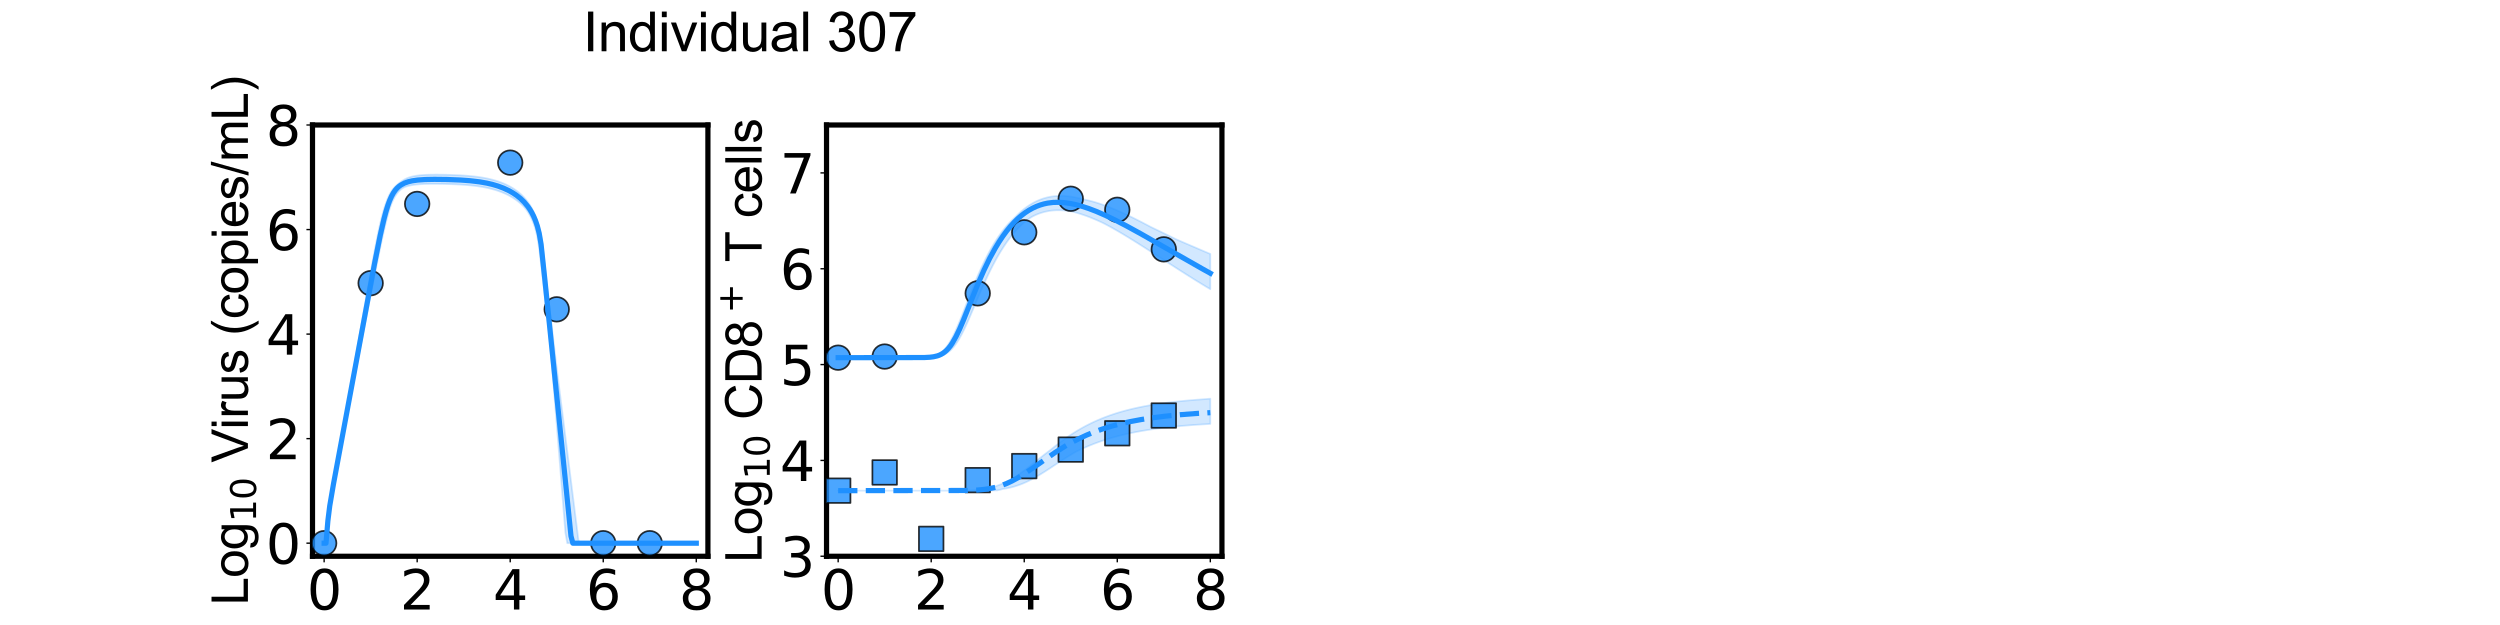 <?xml version="1.0" encoding="utf-8" standalone="no"?>
<!DOCTYPE svg PUBLIC "-//W3C//DTD SVG 1.1//EN"
  "http://www.w3.org/Graphics/SVG/1.1/DTD/svg11.dtd">
<svg xmlns:xlink="http://www.w3.org/1999/xlink" width="1440pt" height="360pt" viewBox="0 0 1440 360" xmlns="http://www.w3.org/2000/svg" version="1.1">
 <defs>
  <style type="text/css">*{stroke-linejoin: round; stroke-linecap: butt}</style>
 </defs>
 <g id="figure_1">
  <g id="patch_1">
   <path d="M 0 360 
L 1440 360 
L 1440 0 
L 0 0 
L 0 360 
z
" style="fill: none"/>
  </g>
  <g id="axes_1">
   <g id="patch_2">
    <path d="M 180 320.4 
L 407.755 320.4 
L 407.755 72 
L 180 72 
L 180 320.4 
z
" style="fill: none"/>
   </g>
   <g id="matplotlib.axis_1">
    <g id="xtick_1">
     <g id="line2d_1">
      <defs>
       <path id="mfe9ad8a1b4" d="M 0 0 
L 0 3.5 
" style="stroke: #000000; stroke-width: 0.8"/>
      </defs>
      <g>
       <use xlink:href="#mfe9ad8a1b4" x="186.699" y="320.4" style="stroke: #000000; stroke-width: 0.8"/>
      </g>
     </g>
     <g id="text_1">
      <!-- 0 -->
      <g transform="translate(176.773 351.107) scale(0.312 -0.312)">
       <defs>
        <path id="DejaVuSans-30" d="M 2034 4250 
Q 1547 4250 1301 3770 
Q 1056 3291 1056 2328 
Q 1056 1369 1301 889 
Q 1547 409 2034 409 
Q 2525 409 2770 889 
Q 3016 1369 3016 2328 
Q 3016 3291 2770 3770 
Q 2525 4250 2034 4250 
z
M 2034 4750 
Q 2819 4750 3233 4129 
Q 3647 3509 3647 2328 
Q 3647 1150 3233 529 
Q 2819 -91 2034 -91 
Q 1250 -91 836 529 
Q 422 1150 422 2328 
Q 422 3509 836 4129 
Q 1250 4750 2034 4750 
z
" transform="scale(0.016)"/>
       </defs>
       <use xlink:href="#DejaVuSans-30"/>
      </g>
     </g>
    </g>
    <g id="xtick_2">
     <g id="line2d_2">
      <g>
       <use xlink:href="#mfe9ad8a1b4" x="240.288" y="320.4" style="stroke: #000000; stroke-width: 0.8"/>
      </g>
     </g>
     <g id="text_2">
      <!-- 2 -->
      <g transform="translate(230.363 351.107) scale(0.312 -0.312)">
       <defs>
        <path id="DejaVuSans-32" d="M 1228 531 
L 3431 531 
L 3431 0 
L 469 0 
L 469 531 
Q 828 903 1448 1529 
Q 2069 2156 2228 2338 
Q 2531 2678 2651 2914 
Q 2772 3150 2772 3378 
Q 2772 3750 2511 3984 
Q 2250 4219 1831 4219 
Q 1534 4219 1204 4116 
Q 875 4013 500 3803 
L 500 4441 
Q 881 4594 1212 4672 
Q 1544 4750 1819 4750 
Q 2544 4750 2975 4387 
Q 3406 4025 3406 3419 
Q 3406 3131 3298 2873 
Q 3191 2616 2906 2266 
Q 2828 2175 2409 1742 
Q 1991 1309 1228 531 
z
" transform="scale(0.016)"/>
       </defs>
       <use xlink:href="#DejaVuSans-32"/>
      </g>
     </g>
    </g>
    <g id="xtick_3">
     <g id="line2d_3">
      <g>
       <use xlink:href="#mfe9ad8a1b4" x="293.878" y="320.4" style="stroke: #000000; stroke-width: 0.8"/>
      </g>
     </g>
     <g id="text_3">
      <!-- 4 -->
      <g transform="translate(283.952 351.107) scale(0.312 -0.312)">
       <defs>
        <path id="DejaVuSans-34" d="M 2419 4116 
L 825 1625 
L 2419 1625 
L 2419 4116 
z
M 2253 4666 
L 3047 4666 
L 3047 1625 
L 3713 1625 
L 3713 1100 
L 3047 1100 
L 3047 0 
L 2419 0 
L 2419 1100 
L 313 1100 
L 313 1709 
L 2253 4666 
z
" transform="scale(0.016)"/>
       </defs>
       <use xlink:href="#DejaVuSans-34"/>
      </g>
     </g>
    </g>
    <g id="xtick_4">
     <g id="line2d_4">
      <g>
       <use xlink:href="#mfe9ad8a1b4" x="347.467" y="320.4" style="stroke: #000000; stroke-width: 0.8"/>
      </g>
     </g>
     <g id="text_4">
      <!-- 6 -->
      <g transform="translate(337.541 351.107) scale(0.312 -0.312)">
       <defs>
        <path id="DejaVuSans-36" d="M 2113 2584 
Q 1688 2584 1439 2293 
Q 1191 2003 1191 1497 
Q 1191 994 1439 701 
Q 1688 409 2113 409 
Q 2538 409 2786 701 
Q 3034 994 3034 1497 
Q 3034 2003 2786 2293 
Q 2538 2584 2113 2584 
z
M 3366 4563 
L 3366 3988 
Q 3128 4100 2886 4159 
Q 2644 4219 2406 4219 
Q 1781 4219 1451 3797 
Q 1122 3375 1075 2522 
Q 1259 2794 1537 2939 
Q 1816 3084 2150 3084 
Q 2853 3084 3261 2657 
Q 3669 2231 3669 1497 
Q 3669 778 3244 343 
Q 2819 -91 2113 -91 
Q 1303 -91 875 529 
Q 447 1150 447 2328 
Q 447 3434 972 4092 
Q 1497 4750 2381 4750 
Q 2619 4750 2861 4703 
Q 3103 4656 3366 4563 
z
" transform="scale(0.016)"/>
       </defs>
       <use xlink:href="#DejaVuSans-36"/>
      </g>
     </g>
    </g>
    <g id="xtick_5">
     <g id="line2d_5">
      <g>
       <use xlink:href="#mfe9ad8a1b4" x="401.056" y="320.4" style="stroke: #000000; stroke-width: 0.8"/>
      </g>
     </g>
     <g id="text_5">
      <!-- 8 -->
      <g transform="translate(391.131 351.107) scale(0.312 -0.312)">
       <defs>
        <path id="DejaVuSans-38" d="M 2034 2216 
Q 1584 2216 1326 1975 
Q 1069 1734 1069 1313 
Q 1069 891 1326 650 
Q 1584 409 2034 409 
Q 2484 409 2743 651 
Q 3003 894 3003 1313 
Q 3003 1734 2745 1975 
Q 2488 2216 2034 2216 
z
M 1403 2484 
Q 997 2584 770 2862 
Q 544 3141 544 3541 
Q 544 4100 942 4425 
Q 1341 4750 2034 4750 
Q 2731 4750 3128 4425 
Q 3525 4100 3525 3541 
Q 3525 3141 3298 2862 
Q 3072 2584 2669 2484 
Q 3125 2378 3379 2068 
Q 3634 1759 3634 1313 
Q 3634 634 3220 271 
Q 2806 -91 2034 -91 
Q 1263 -91 848 271 
Q 434 634 434 1313 
Q 434 1759 690 2068 
Q 947 2378 1403 2484 
z
M 1172 3481 
Q 1172 3119 1398 2916 
Q 1625 2713 2034 2713 
Q 2441 2713 2670 2916 
Q 2900 3119 2900 3481 
Q 2900 3844 2670 4047 
Q 2441 4250 2034 4250 
Q 1625 4250 1398 4047 
Q 1172 3844 1172 3481 
z
" transform="scale(0.016)"/>
       </defs>
       <use xlink:href="#DejaVuSans-38"/>
      </g>
     </g>
    </g>
    <g id="text_6">
     <!-- Time (d) -->
     <g transform="translate(241.191 382.416) scale(0.286 -0.286)">
      <defs>
       <path id="ArialMT-54" d="M 1659 0 
L 1659 4041 
L 150 4041 
L 150 4581 
L 3781 4581 
L 3781 4041 
L 2266 4041 
L 2266 0 
L 1659 0 
z
" transform="scale(0.016)"/>
       <path id="ArialMT-69" d="M 425 3934 
L 425 4581 
L 988 4581 
L 988 3934 
L 425 3934 
z
M 425 0 
L 425 3319 
L 988 3319 
L 988 0 
L 425 0 
z
" transform="scale(0.016)"/>
       <path id="ArialMT-6d" d="M 422 0 
L 422 3319 
L 925 3319 
L 925 2853 
Q 1081 3097 1340 3245 
Q 1600 3394 1931 3394 
Q 2300 3394 2536 3241 
Q 2772 3088 2869 2813 
Q 3263 3394 3894 3394 
Q 4388 3394 4653 3120 
Q 4919 2847 4919 2278 
L 4919 0 
L 4359 0 
L 4359 2091 
Q 4359 2428 4304 2576 
Q 4250 2725 4106 2815 
Q 3963 2906 3769 2906 
Q 3419 2906 3187 2673 
Q 2956 2441 2956 1928 
L 2956 0 
L 2394 0 
L 2394 2156 
Q 2394 2531 2256 2718 
Q 2119 2906 1806 2906 
Q 1569 2906 1367 2781 
Q 1166 2656 1075 2415 
Q 984 2175 984 1722 
L 984 0 
L 422 0 
z
" transform="scale(0.016)"/>
       <path id="ArialMT-65" d="M 2694 1069 
L 3275 997 
Q 3138 488 2766 206 
Q 2394 -75 1816 -75 
Q 1088 -75 661 373 
Q 234 822 234 1631 
Q 234 2469 665 2931 
Q 1097 3394 1784 3394 
Q 2450 3394 2872 2941 
Q 3294 2488 3294 1666 
Q 3294 1616 3291 1516 
L 816 1516 
Q 847 969 1125 678 
Q 1403 388 1819 388 
Q 2128 388 2347 550 
Q 2566 713 2694 1069 
z
M 847 1978 
L 2700 1978 
Q 2663 2397 2488 2606 
Q 2219 2931 1791 2931 
Q 1403 2931 1139 2672 
Q 875 2413 847 1978 
z
" transform="scale(0.016)"/>
       <path id="ArialMT-20" transform="scale(0.016)"/>
       <path id="ArialMT-28" d="M 1497 -1347 
Q 1031 -759 709 28 
Q 388 816 388 1659 
Q 388 2403 628 3084 
Q 909 3875 1497 4659 
L 1900 4659 
Q 1522 4009 1400 3731 
Q 1209 3300 1100 2831 
Q 966 2247 966 1656 
Q 966 153 1900 -1347 
L 1497 -1347 
z
" transform="scale(0.016)"/>
       <path id="ArialMT-64" d="M 2575 0 
L 2575 419 
Q 2259 -75 1647 -75 
Q 1250 -75 917 144 
Q 584 363 401 755 
Q 219 1147 219 1656 
Q 219 2153 384 2558 
Q 550 2963 881 3178 
Q 1213 3394 1622 3394 
Q 1922 3394 2156 3267 
Q 2391 3141 2538 2938 
L 2538 4581 
L 3097 4581 
L 3097 0 
L 2575 0 
z
M 797 1656 
Q 797 1019 1065 703 
Q 1334 388 1700 388 
Q 2069 388 2326 689 
Q 2584 991 2584 1609 
Q 2584 2291 2321 2609 
Q 2059 2928 1675 2928 
Q 1300 2928 1048 2622 
Q 797 2316 797 1656 
z
" transform="scale(0.016)"/>
       <path id="ArialMT-29" d="M 791 -1347 
L 388 -1347 
Q 1322 153 1322 1656 
Q 1322 2244 1188 2822 
Q 1081 3291 891 3722 
Q 769 4003 388 4659 
L 791 4659 
Q 1378 3875 1659 3084 
Q 1900 2403 1900 1659 
Q 1900 816 1576 28 
Q 1253 -759 791 -1347 
z
" transform="scale(0.016)"/>
      </defs>
      <use xlink:href="#ArialMT-54"/>
      <use xlink:href="#ArialMT-69" transform="translate(57.334 0)"/>
      <use xlink:href="#ArialMT-6d" transform="translate(79.551 0)"/>
      <use xlink:href="#ArialMT-65" transform="translate(162.852 0)"/>
      <use xlink:href="#ArialMT-20" transform="translate(218.467 0)"/>
      <use xlink:href="#ArialMT-28" transform="translate(246.25 0)"/>
      <use xlink:href="#ArialMT-64" transform="translate(279.551 0)"/>
      <use xlink:href="#ArialMT-29" transform="translate(335.166 0)"/>
     </g>
    </g>
   </g>
   <g id="matplotlib.axis_2">
    <g id="ytick_1">
     <g id="line2d_6">
      <defs>
       <path id="me4fb5e0910" d="M 0 0 
L -3.5 0 
" style="stroke: #000000; stroke-width: 0.8"/>
      </defs>
      <g>
       <use xlink:href="#me4fb5e0910" x="180" y="312.873" style="stroke: #000000; stroke-width: 0.8"/>
      </g>
     </g>
     <g id="text_7">
      <!-- 0 -->
      <g transform="translate(153.149 324.726) scale(0.312 -0.312)">
       <use xlink:href="#DejaVuSans-30"/>
      </g>
     </g>
    </g>
    <g id="ytick_2">
     <g id="line2d_7">
      <g>
       <use xlink:href="#me4fb5e0910" x="180" y="252.655" style="stroke: #000000; stroke-width: 0.8"/>
      </g>
     </g>
     <g id="text_8">
      <!-- 2 -->
      <g transform="translate(153.149 264.508) scale(0.312 -0.312)">
       <use xlink:href="#DejaVuSans-32"/>
      </g>
     </g>
    </g>
    <g id="ytick_3">
     <g id="line2d_8">
      <g>
       <use xlink:href="#me4fb5e0910" x="180" y="192.436" style="stroke: #000000; stroke-width: 0.8"/>
      </g>
     </g>
     <g id="text_9">
      <!-- 4 -->
      <g transform="translate(153.149 204.29) scale(0.312 -0.312)">
       <use xlink:href="#DejaVuSans-34"/>
      </g>
     </g>
    </g>
    <g id="ytick_4">
     <g id="line2d_9">
      <g>
       <use xlink:href="#me4fb5e0910" x="180" y="132.218" style="stroke: #000000; stroke-width: 0.8"/>
      </g>
     </g>
     <g id="text_10">
      <!-- 6 -->
      <g transform="translate(153.149 144.072) scale(0.312 -0.312)">
       <use xlink:href="#DejaVuSans-36"/>
      </g>
     </g>
    </g>
    <g id="ytick_5">
     <g id="line2d_10">
      <g>
       <use xlink:href="#me4fb5e0910" x="180" y="72" style="stroke: #000000; stroke-width: 0.8"/>
      </g>
     </g>
     <g id="text_11">
      <!-- 8 -->
      <g transform="translate(153.149 83.854) scale(0.312 -0.312)">
       <use xlink:href="#DejaVuSans-38"/>
      </g>
     </g>
    </g>
    <g id="text_12">
     <!-- Log$_{10}$ Virus (copies/mL) -->
     <g transform="translate(142.857 348.638) rotate(-90) scale(0.286 -0.286)">
      <defs>
       <path id="ArialMT-4c" d="M 469 0 
L 469 4581 
L 1075 4581 
L 1075 541 
L 3331 541 
L 3331 0 
L 469 0 
z
" transform="scale(0.016)"/>
       <path id="ArialMT-6f" d="M 213 1659 
Q 213 2581 725 3025 
Q 1153 3394 1769 3394 
Q 2453 3394 2887 2945 
Q 3322 2497 3322 1706 
Q 3322 1066 3130 698 
Q 2938 331 2570 128 
Q 2203 -75 1769 -75 
Q 1072 -75 642 372 
Q 213 819 213 1659 
z
M 791 1659 
Q 791 1022 1069 705 
Q 1347 388 1769 388 
Q 2188 388 2466 706 
Q 2744 1025 2744 1678 
Q 2744 2294 2464 2611 
Q 2184 2928 1769 2928 
Q 1347 2928 1069 2612 
Q 791 2297 791 1659 
z
" transform="scale(0.016)"/>
       <path id="ArialMT-67" d="M 319 -275 
L 866 -356 
Q 900 -609 1056 -725 
Q 1266 -881 1628 -881 
Q 2019 -881 2231 -725 
Q 2444 -569 2519 -288 
Q 2563 -116 2559 434 
Q 2191 0 1641 0 
Q 956 0 581 494 
Q 206 988 206 1678 
Q 206 2153 378 2554 
Q 550 2956 876 3175 
Q 1203 3394 1644 3394 
Q 2231 3394 2613 2919 
L 2613 3319 
L 3131 3319 
L 3131 450 
Q 3131 -325 2973 -648 
Q 2816 -972 2473 -1159 
Q 2131 -1347 1631 -1347 
Q 1038 -1347 672 -1080 
Q 306 -813 319 -275 
z
M 784 1719 
Q 784 1066 1043 766 
Q 1303 466 1694 466 
Q 2081 466 2343 764 
Q 2606 1063 2606 1700 
Q 2606 2309 2336 2618 
Q 2066 2928 1684 2928 
Q 1309 2928 1046 2623 
Q 784 2319 784 1719 
z
" transform="scale(0.016)"/>
       <path id="DejaVuSans-31" d="M 794 531 
L 1825 531 
L 1825 4091 
L 703 3866 
L 703 4441 
L 1819 4666 
L 2450 4666 
L 2450 531 
L 3481 531 
L 3481 0 
L 794 0 
L 794 531 
z
" transform="scale(0.016)"/>
       <path id="ArialMT-56" d="M 1803 0 
L 28 4581 
L 684 4581 
L 1875 1253 
Q 2019 853 2116 503 
Q 2222 878 2363 1253 
L 3600 4581 
L 4219 4581 
L 2425 0 
L 1803 0 
z
" transform="scale(0.016)"/>
       <path id="ArialMT-72" d="M 416 0 
L 416 3319 
L 922 3319 
L 922 2816 
Q 1116 3169 1280 3281 
Q 1444 3394 1641 3394 
Q 1925 3394 2219 3213 
L 2025 2691 
Q 1819 2813 1613 2813 
Q 1428 2813 1281 2702 
Q 1134 2591 1072 2394 
Q 978 2094 978 1738 
L 978 0 
L 416 0 
z
" transform="scale(0.016)"/>
       <path id="ArialMT-75" d="M 2597 0 
L 2597 488 
Q 2209 -75 1544 -75 
Q 1250 -75 995 37 
Q 741 150 617 320 
Q 494 491 444 738 
Q 409 903 409 1263 
L 409 3319 
L 972 3319 
L 972 1478 
Q 972 1038 1006 884 
Q 1059 663 1231 536 
Q 1403 409 1656 409 
Q 1909 409 2131 539 
Q 2353 669 2445 892 
Q 2538 1116 2538 1541 
L 2538 3319 
L 3100 3319 
L 3100 0 
L 2597 0 
z
" transform="scale(0.016)"/>
       <path id="ArialMT-73" d="M 197 991 
L 753 1078 
Q 800 744 1014 566 
Q 1228 388 1613 388 
Q 2000 388 2187 545 
Q 2375 703 2375 916 
Q 2375 1106 2209 1216 
Q 2094 1291 1634 1406 
Q 1016 1563 777 1677 
Q 538 1791 414 1992 
Q 291 2194 291 2438 
Q 291 2659 392 2848 
Q 494 3038 669 3163 
Q 800 3259 1026 3326 
Q 1253 3394 1513 3394 
Q 1903 3394 2198 3281 
Q 2494 3169 2634 2976 
Q 2775 2784 2828 2463 
L 2278 2388 
Q 2241 2644 2061 2787 
Q 1881 2931 1553 2931 
Q 1166 2931 1000 2803 
Q 834 2675 834 2503 
Q 834 2394 903 2306 
Q 972 2216 1119 2156 
Q 1203 2125 1616 2013 
Q 2213 1853 2448 1751 
Q 2684 1650 2818 1456 
Q 2953 1263 2953 975 
Q 2953 694 2789 445 
Q 2625 197 2315 61 
Q 2006 -75 1616 -75 
Q 969 -75 630 194 
Q 291 463 197 991 
z
" transform="scale(0.016)"/>
       <path id="ArialMT-63" d="M 2588 1216 
L 3141 1144 
Q 3050 572 2676 248 
Q 2303 -75 1759 -75 
Q 1078 -75 664 370 
Q 250 816 250 1647 
Q 250 2184 428 2587 
Q 606 2991 970 3192 
Q 1334 3394 1763 3394 
Q 2303 3394 2647 3120 
Q 2991 2847 3088 2344 
L 2541 2259 
Q 2463 2594 2264 2762 
Q 2066 2931 1784 2931 
Q 1359 2931 1093 2626 
Q 828 2322 828 1663 
Q 828 994 1084 691 
Q 1341 388 1753 388 
Q 2084 388 2306 591 
Q 2528 794 2588 1216 
z
" transform="scale(0.016)"/>
       <path id="ArialMT-70" d="M 422 -1272 
L 422 3319 
L 934 3319 
L 934 2888 
Q 1116 3141 1344 3267 
Q 1572 3394 1897 3394 
Q 2322 3394 2647 3175 
Q 2972 2956 3137 2557 
Q 3303 2159 3303 1684 
Q 3303 1175 3120 767 
Q 2938 359 2589 142 
Q 2241 -75 1856 -75 
Q 1575 -75 1351 44 
Q 1128 163 984 344 
L 984 -1272 
L 422 -1272 
z
M 931 1641 
Q 931 1000 1190 694 
Q 1450 388 1819 388 
Q 2194 388 2461 705 
Q 2728 1022 2728 1688 
Q 2728 2322 2467 2637 
Q 2206 2953 1844 2953 
Q 1484 2953 1207 2617 
Q 931 2281 931 1641 
z
" transform="scale(0.016)"/>
       <path id="ArialMT-2f" d="M 0 -78 
L 1328 4659 
L 1778 4659 
L 453 -78 
L 0 -78 
z
" transform="scale(0.016)"/>
      </defs>
      <use xlink:href="#ArialMT-4c" transform="translate(0 0.203)"/>
      <use xlink:href="#ArialMT-6f" transform="translate(55.615 0.203)"/>
      <use xlink:href="#ArialMT-67" transform="translate(111.23 0.203)"/>
      <use xlink:href="#DejaVuSans-31" transform="translate(167.803 -16.203) scale(0.7)"/>
      <use xlink:href="#DejaVuSans-30" transform="translate(212.339 -16.203) scale(0.7)"/>
      <use xlink:href="#ArialMT-20" transform="translate(259.609 0.203)"/>
      <use xlink:href="#ArialMT-56" transform="translate(287.393 0.203)"/>
      <use xlink:href="#ArialMT-69" transform="translate(354.092 0.203)"/>
      <use xlink:href="#ArialMT-72" transform="translate(376.309 0.203)"/>
      <use xlink:href="#ArialMT-75" transform="translate(409.609 0.203)"/>
      <use xlink:href="#ArialMT-73" transform="translate(465.225 0.203)"/>
      <use xlink:href="#ArialMT-20" transform="translate(515.225 0.203)"/>
      <use xlink:href="#ArialMT-28" transform="translate(543.008 0.203)"/>
      <use xlink:href="#ArialMT-63" transform="translate(576.309 0.203)"/>
      <use xlink:href="#ArialMT-6f" transform="translate(626.309 0.203)"/>
      <use xlink:href="#ArialMT-70" transform="translate(681.924 0.203)"/>
      <use xlink:href="#ArialMT-69" transform="translate(737.539 0.203)"/>
      <use xlink:href="#ArialMT-65" transform="translate(759.756 0.203)"/>
      <use xlink:href="#ArialMT-73" transform="translate(815.371 0.203)"/>
      <use xlink:href="#ArialMT-2f" transform="translate(865.371 0.203)"/>
      <use xlink:href="#ArialMT-6d" transform="translate(893.154 0.203)"/>
      <use xlink:href="#ArialMT-4c" transform="translate(976.455 0.203)"/>
      <use xlink:href="#ArialMT-29" transform="translate(1032.07 0.203)"/>
     </g>
    </g>
   </g>
   <g id="patch_3">
    <path d="M 180 320.4 
L 180 72 
" style="fill: none; stroke: #000000; stroke-width: 3; stroke-linejoin: miter; stroke-linecap: square"/>
   </g>
   <g id="patch_4">
    <path d="M 407.755 320.4 
L 407.755 72 
" style="fill: none; stroke: #000000; stroke-width: 3; stroke-linejoin: miter; stroke-linecap: square"/>
   </g>
   <g id="patch_5">
    <path d="M 180 320.4 
L 407.755 320.4 
" style="fill: none; stroke: #000000; stroke-width: 3; stroke-linejoin: miter; stroke-linecap: square"/>
   </g>
   <g id="patch_6">
    <path d="M 180 72 
L 407.755 72 
" style="fill: none; stroke: #000000; stroke-width: 3; stroke-linejoin: miter; stroke-linecap: square"/>
   </g>
   <g id="FillBetweenPolyCollection_1">
    <defs>
     <path id="mc34f418f8f" d="M 186.699 -47.127 
L 186.699 -47.127 
L 187.776 -47.127 
L 188.853 -56.862 
L 189.93 -65.592 
L 191.007 -72.336 
L 192.085 -78.455 
L 193.162 -84.375 
L 194.239 -90.311 
L 195.316 -96.197 
L 196.393 -101.86 
L 197.47 -107.448 
L 198.548 -113.076 
L 199.625 -118.668 
L 200.702 -124.293 
L 201.779 -129.89 
L 202.856 -135.52 
L 203.933 -141.13 
L 205.011 -146.734 
L 206.088 -152.339 
L 207.165 -157.865 
L 208.242 -163.363 
L 209.319 -168.83 
L 210.397 -174.338 
L 211.474 -179.796 
L 212.551 -185.268 
L 213.493 -190.026 
L 213.628 -190.706 
L 214.705 -196.141 
L 215.782 -201.532 
L 216.86 -206.871 
L 217.937 -212.143 
L 219.014 -217.3 
L 220.091 -222.323 
L 221.168 -227.114 
L 222.245 -231.63 
L 223.323 -235.782 
L 224.4 -239.503 
L 225.477 -242.676 
L 226.554 -245.08 
L 227.631 -247.027 
L 228.708 -248.582 
L 229.786 -249.816 
L 230.863 -250.799 
L 231.94 -251.584 
L 233.017 -252.197 
L 234.094 -252.573 
L 235.172 -252.881 
L 236.249 -253.133 
L 237.326 -253.339 
L 238.403 -253.507 
L 239.48 -253.644 
L 240.288 -253.73 
L 240.557 -253.755 
L 241.635 -253.845 
L 242.712 -253.916 
L 243.789 -253.972 
L 244.866 -254.015 
L 245.943 -254.046 
L 247.02 -254.069 
L 248.098 -254.083 
L 249.175 -254.09 
L 250.252 -254.091 
L 251.329 -254.087 
L 252.406 -254.078 
L 253.484 -254.064 
L 254.561 -254.047 
L 255.638 -254.026 
L 256.715 -254.001 
L 257.792 -253.972 
L 258.869 -253.94 
L 259.947 -253.903 
L 261.024 -253.862 
L 262.101 -253.817 
L 263.178 -253.767 
L 264.255 -253.712 
L 265.332 -253.651 
L 266.41 -253.584 
L 267.083 -253.538 
L 267.487 -253.509 
L 268.564 -253.428 
L 269.641 -253.338 
L 270.718 -253.239 
L 271.795 -253.13 
L 272.873 -253.011 
L 273.95 -252.88 
L 275.027 -252.737 
L 276.104 -252.581 
L 277.181 -252.411 
L 278.259 -252.225 
L 279.336 -252.023 
L 280.413 -251.803 
L 281.49 -251.565 
L 282.567 -251.307 
L 283.644 -251.027 
L 284.722 -250.725 
L 285.799 -250.398 
L 286.876 -250.046 
L 287.953 -249.665 
L 289.03 -249.254 
L 290.107 -248.811 
L 291.185 -248.333 
L 292.262 -247.818 
L 293.339 -247.261 
L 293.878 -246.966 
L 294.416 -246.659 
L 295.493 -246.008 
L 296.57 -245.302 
L 297.648 -244.535 
L 298.725 -243.699 
L 299.802 -242.785 
L 300.879 -241.782 
L 301.956 -240.673 
L 303.034 -239.4 
L 304.111 -237.823 
L 305.188 -236.003 
L 306.265 -233.861 
L 307.342 -231.272 
L 308.419 -228.009 
L 309.497 -223.616 
L 310.574 -216.914 
L 311.651 -207.86 
L 312.728 -198.706 
L 313.805 -189.432 
L 314.882 -180.225 
L 315.96 -170.805 
L 317.037 -160.261 
L 318.114 -147.053 
L 319.191 -133.694 
L 320.268 -120.339 
L 320.672 -115.382 
L 321.346 -106.945 
L 322.423 -93.545 
L 323.5 -80.12 
L 324.577 -66.688 
L 325.654 -53.241 
L 326.731 -47.127 
L 327.809 -47.127 
L 328.886 -47.127 
L 329.963 -47.127 
L 331.04 -47.127 
L 332.117 -47.127 
L 333.194 -47.127 
L 334.272 -47.127 
L 335.349 -47.127 
L 336.426 -47.127 
L 337.503 -47.127 
L 338.58 -47.127 
L 339.657 -47.127 
L 340.735 -47.127 
L 341.812 -47.127 
L 342.889 -47.127 
L 343.966 -47.127 
L 345.043 -47.127 
L 346.121 -47.127 
L 347.198 -47.127 
L 347.467 -47.127 
L 348.275 -47.127 
L 349.352 -47.127 
L 350.429 -47.127 
L 351.506 -47.127 
L 352.584 -47.127 
L 353.661 -47.127 
L 354.738 -47.127 
L 355.815 -47.127 
L 356.892 -47.127 
L 357.969 -47.127 
L 359.047 -47.127 
L 360.124 -47.127 
L 361.201 -47.127 
L 362.278 -47.127 
L 363.355 -47.127 
L 364.432 -47.127 
L 365.51 -47.127 
L 366.587 -47.127 
L 367.664 -47.127 
L 368.741 -47.127 
L 369.818 -47.127 
L 370.896 -47.127 
L 371.973 -47.127 
L 373.05 -47.127 
L 374.127 -47.127 
L 374.262 -47.127 
L 375.204 -47.127 
L 376.281 -47.127 
L 377.359 -47.127 
L 378.436 -47.127 
L 379.513 -47.127 
L 380.59 -47.127 
L 381.667 -47.127 
L 382.744 -47.127 
L 383.822 -47.127 
L 384.899 -47.127 
L 385.976 -47.127 
L 387.053 -47.127 
L 388.13 -47.127 
L 389.208 -47.127 
L 390.285 -47.127 
L 391.362 -47.127 
L 392.439 -47.127 
L 393.516 -47.127 
L 394.593 -47.127 
L 395.671 -47.127 
L 396.748 -47.127 
L 397.825 -47.127 
L 398.902 -47.127 
L 399.979 -47.127 
L 401.056 -47.127 
L 401.056 -47.127 
L 401.056 -47.127 
L 399.979 -47.127 
L 398.902 -47.127 
L 397.825 -47.127 
L 396.748 -47.127 
L 395.671 -47.127 
L 394.593 -47.127 
L 393.516 -47.127 
L 392.439 -47.127 
L 391.362 -47.127 
L 390.285 -47.127 
L 389.208 -47.127 
L 388.13 -47.127 
L 387.053 -47.127 
L 385.976 -47.127 
L 384.899 -47.127 
L 383.822 -47.127 
L 382.744 -47.127 
L 381.667 -47.127 
L 380.59 -47.127 
L 379.513 -47.127 
L 378.436 -47.127 
L 377.359 -47.127 
L 376.281 -47.127 
L 375.204 -47.127 
L 374.262 -47.127 
L 374.127 -47.127 
L 373.05 -47.127 
L 371.973 -47.127 
L 370.896 -47.127 
L 369.818 -47.127 
L 368.741 -47.127 
L 367.664 -47.127 
L 366.587 -47.127 
L 365.51 -47.127 
L 364.432 -47.127 
L 363.355 -47.127 
L 362.278 -47.127 
L 361.201 -47.127 
L 360.124 -47.127 
L 359.047 -47.127 
L 357.969 -47.127 
L 356.892 -47.127 
L 355.815 -47.127 
L 354.738 -47.127 
L 353.661 -47.127 
L 352.584 -47.127 
L 351.506 -47.127 
L 350.429 -47.127 
L 349.352 -47.127 
L 348.275 -47.127 
L 347.467 -47.127 
L 347.198 -47.127 
L 346.121 -47.127 
L 345.043 -47.127 
L 343.966 -47.127 
L 342.889 -47.127 
L 341.812 -47.127 
L 340.735 -47.127 
L 339.657 -47.127 
L 338.58 -47.127 
L 337.503 -47.127 
L 336.426 -47.127 
L 335.349 -47.127 
L 334.272 -47.127 
L 333.194 -48.781 
L 332.117 -57.346 
L 331.04 -65.862 
L 329.963 -74.4 
L 328.886 -83.011 
L 327.809 -91.564 
L 326.731 -100.075 
L 325.654 -108.593 
L 324.577 -117.173 
L 323.5 -125.734 
L 322.423 -134.244 
L 321.346 -142.74 
L 320.672 -148.119 
L 320.268 -151.262 
L 319.191 -160.334 
L 318.114 -169.411 
L 317.037 -178.476 
L 315.96 -187.507 
L 314.882 -196.508 
L 313.805 -206.918 
L 312.728 -217.414 
L 311.651 -224.165 
L 310.574 -228.71 
L 309.497 -232.291 
L 308.419 -235.44 
L 307.342 -237.985 
L 306.265 -240.146 
L 305.188 -241.981 
L 304.111 -243.57 
L 303.034 -244.968 
L 301.956 -246.211 
L 300.879 -247.326 
L 299.802 -248.334 
L 298.725 -249.249 
L 297.648 -250.084 
L 296.57 -250.85 
L 295.493 -251.553 
L 294.416 -252.2 
L 293.878 -252.504 
L 293.339 -252.797 
L 292.262 -253.348 
L 291.185 -253.858 
L 290.107 -254.329 
L 289.03 -254.765 
L 287.953 -255.168 
L 286.876 -255.542 
L 285.799 -255.887 
L 284.722 -256.206 
L 283.644 -256.5 
L 282.567 -256.772 
L 281.49 -257.023 
L 280.413 -257.253 
L 279.336 -257.466 
L 278.259 -257.66 
L 277.181 -257.839 
L 276.104 -258.003 
L 275.027 -258.152 
L 273.95 -258.289 
L 272.873 -258.414 
L 271.795 -258.528 
L 270.718 -258.631 
L 269.641 -258.725 
L 268.564 -258.811 
L 267.487 -258.889 
L 267.083 -258.916 
L 266.41 -258.959 
L 265.332 -259.023 
L 264.255 -259.081 
L 263.178 -259.133 
L 262.101 -259.18 
L 261.024 -259.223 
L 259.947 -259.261 
L 258.869 -259.295 
L 257.792 -259.325 
L 256.715 -259.351 
L 255.638 -259.372 
L 254.561 -259.39 
L 253.484 -259.403 
L 252.406 -259.412 
L 251.329 -259.415 
L 250.252 -259.412 
L 249.175 -259.402 
L 248.098 -259.385 
L 247.02 -259.358 
L 245.943 -259.32 
L 244.866 -259.271 
L 243.789 -259.206 
L 242.712 -259.123 
L 241.635 -259.02 
L 240.557 -258.892 
L 240.288 -258.855 
L 239.48 -258.734 
L 238.403 -258.54 
L 237.326 -258.302 
L 236.249 -258.011 
L 235.172 -257.655 
L 234.094 -257.218 
L 233.017 -256.678 
L 231.94 -256.011 
L 230.863 -255.288 
L 229.786 -254.43 
L 228.708 -253.551 
L 227.631 -252.609 
L 226.554 -251.426 
L 225.477 -249.934 
L 224.4 -248.051 
L 223.323 -245.69 
L 222.245 -242.912 
L 221.168 -239.648 
L 220.091 -235.815 
L 219.014 -231.413 
L 217.937 -226.516 
L 216.86 -221.219 
L 215.782 -215.648 
L 214.705 -209.852 
L 213.628 -203.941 
L 213.493 -203.197 
L 212.551 -197.927 
L 211.474 -191.873 
L 210.397 -185.757 
L 209.319 -179.638 
L 208.242 -173.494 
L 207.165 -167.356 
L 206.088 -161.188 
L 205.011 -155.035 
L 203.933 -148.872 
L 202.856 -142.724 
L 201.779 -136.575 
L 200.702 -130.489 
L 199.625 -124.495 
L 198.548 -118.524 
L 197.47 -112.528 
L 196.393 -106.561 
L 195.316 -100.565 
L 194.239 -94.881 
L 193.162 -89.285 
L 192.085 -83.699 
L 191.007 -77.889 
L 189.93 -71.433 
L 188.853 -62.951 
L 187.776 -47.999 
L 186.699 -47.127 
z
" style="stroke: #1e90ff; stroke-opacity: 0.2"/>
    </defs>
    <g clip-path="url(#pa54901f960)">
     <use xlink:href="#mc34f418f8f" x="0" y="360" style="fill: #1e90ff; fill-opacity: 0.2; stroke: #1e90ff; stroke-opacity: 0.2"/>
    </g>
   </g>
   <g id="PathCollection_1">
    <defs>
     <path id="m43de023253" d="M 0 7.071 
C 1.875 7.071 3.674 6.326 5 5 
C 6.326 3.674 7.071 1.875 7.071 0 
C 7.071 -1.875 6.326 -3.674 5 -5 
C 3.674 -6.326 1.875 -7.071 0 -7.071 
C -1.875 -7.071 -3.674 -6.326 -5 -5 
C -6.326 -3.674 -7.071 -1.875 -7.071 0 
C -7.071 1.875 -6.326 3.674 -5 5 
C -3.674 6.326 -1.875 7.071 0 7.071 
z
" style="stroke: #000000; stroke-opacity: 0.8"/>
    </defs>
    <g clip-path="url(#pa54901f960)">
     <use xlink:href="#m43de023253" x="186.699" y="312.873" style="fill: #1e90ff; fill-opacity: 0.8; stroke: #000000; stroke-opacity: 0.8"/>
     <use xlink:href="#m43de023253" x="213.493" y="163.1" style="fill: #1e90ff; fill-opacity: 0.8; stroke: #000000; stroke-opacity: 0.8"/>
     <use xlink:href="#m43de023253" x="240.288" y="117.464" style="fill: #1e90ff; fill-opacity: 0.8; stroke: #000000; stroke-opacity: 0.8"/>
     <use xlink:href="#m43de023253" x="293.878" y="93.685" style="fill: #1e90ff; fill-opacity: 0.8; stroke: #000000; stroke-opacity: 0.8"/>
     <use xlink:href="#m43de023253" x="320.672" y="178.171" style="fill: #1e90ff; fill-opacity: 0.8; stroke: #000000; stroke-opacity: 0.8"/>
     <use xlink:href="#m43de023253" x="347.467" y="312.873" style="fill: #1e90ff; fill-opacity: 0.8; stroke: #000000; stroke-opacity: 0.8"/>
     <use xlink:href="#m43de023253" x="374.262" y="312.873" style="fill: #1e90ff; fill-opacity: 0.8; stroke: #000000; stroke-opacity: 0.8"/>
    </g>
   </g>
   <g id="line2d_11">
    <path d="M 186.699 312.873 
L 187.776 312.873 
L 188.853 300.024 
L 189.93 291.413 
L 192.085 278.777 
L 215.782 151.608 
L 219.014 135.535 
L 221.168 126.15 
L 222.245 122.102 
L 223.323 118.582 
L 224.4 115.606 
L 225.477 113.158 
L 226.554 111.188 
L 227.631 109.621 
L 228.708 108.378 
L 229.786 107.39 
L 230.863 106.6 
L 233.017 105.449 
L 235.172 104.687 
L 237.326 104.177 
L 240.557 103.709 
L 244.866 103.41 
L 250.252 103.304 
L 257.792 103.397 
L 265.332 103.698 
L 270.718 104.093 
L 276.104 104.729 
L 280.413 105.478 
L 283.644 106.231 
L 286.876 107.188 
L 290.107 108.395 
L 293.339 109.919 
L 295.493 111.155 
L 297.648 112.611 
L 299.802 114.343 
L 301.956 116.437 
L 304.111 119.034 
L 305.188 120.592 
L 306.265 122.385 
L 307.342 124.484 
L 308.419 127.015 
L 309.497 130.177 
L 310.574 134.385 
L 311.651 140.666 
L 313.805 160.812 
L 322.423 245.008 
L 328.886 308.795 
L 329.963 312.873 
L 401.056 312.873 
L 401.056 312.873 
" clip-path="url(#pa54901f960)" style="fill: none; stroke: #1e90ff; stroke-width: 3; stroke-linecap: square"/>
   </g>
  </g>
  <g id="axes_2">
   <g id="patch_7">
    <path d="M 476.082 320.4 
L 703.837 320.4 
L 703.837 72 
L 476.082 72 
L 476.082 320.4 
z
" style="fill: none"/>
   </g>
   <g id="matplotlib.axis_3">
    <g id="xtick_6">
     <g id="line2d_12">
      <g>
       <use xlink:href="#mfe9ad8a1b4" x="482.78" y="320.4" style="stroke: #000000; stroke-width: 0.8"/>
      </g>
     </g>
     <g id="text_13">
      <!-- 0 -->
      <g transform="translate(472.855 351.107) scale(0.312 -0.312)">
       <use xlink:href="#DejaVuSans-30"/>
      </g>
     </g>
    </g>
    <g id="xtick_7">
     <g id="line2d_13">
      <g>
       <use xlink:href="#mfe9ad8a1b4" x="536.37" y="320.4" style="stroke: #000000; stroke-width: 0.8"/>
      </g>
     </g>
     <g id="text_14">
      <!-- 2 -->
      <g transform="translate(526.444 351.107) scale(0.312 -0.312)">
       <use xlink:href="#DejaVuSans-32"/>
      </g>
     </g>
    </g>
    <g id="xtick_8">
     <g id="line2d_14">
      <g>
       <use xlink:href="#mfe9ad8a1b4" x="589.959" y="320.4" style="stroke: #000000; stroke-width: 0.8"/>
      </g>
     </g>
     <g id="text_15">
      <!-- 4 -->
      <g transform="translate(580.034 351.107) scale(0.312 -0.312)">
       <use xlink:href="#DejaVuSans-34"/>
      </g>
     </g>
    </g>
    <g id="xtick_9">
     <g id="line2d_15">
      <g>
       <use xlink:href="#mfe9ad8a1b4" x="643.549" y="320.4" style="stroke: #000000; stroke-width: 0.8"/>
      </g>
     </g>
     <g id="text_16">
      <!-- 6 -->
      <g transform="translate(633.623 351.107) scale(0.312 -0.312)">
       <use xlink:href="#DejaVuSans-36"/>
      </g>
     </g>
    </g>
    <g id="xtick_10">
     <g id="line2d_16">
      <g>
       <use xlink:href="#mfe9ad8a1b4" x="697.138" y="320.4" style="stroke: #000000; stroke-width: 0.8"/>
      </g>
     </g>
     <g id="text_17">
      <!-- 8 -->
      <g transform="translate(687.213 351.107) scale(0.312 -0.312)">
       <use xlink:href="#DejaVuSans-38"/>
      </g>
     </g>
    </g>
    <g id="text_18">
     <!-- Time (d) -->
     <g transform="translate(537.273 382.416) scale(0.286 -0.286)">
      <use xlink:href="#ArialMT-54"/>
      <use xlink:href="#ArialMT-69" transform="translate(57.334 0)"/>
      <use xlink:href="#ArialMT-6d" transform="translate(79.551 0)"/>
      <use xlink:href="#ArialMT-65" transform="translate(162.852 0)"/>
      <use xlink:href="#ArialMT-20" transform="translate(218.467 0)"/>
      <use xlink:href="#ArialMT-28" transform="translate(246.25 0)"/>
      <use xlink:href="#ArialMT-64" transform="translate(279.551 0)"/>
      <use xlink:href="#ArialMT-29" transform="translate(335.166 0)"/>
     </g>
    </g>
   </g>
   <g id="matplotlib.axis_4">
    <g id="ytick_6">
     <g id="line2d_17">
      <g>
       <use xlink:href="#me4fb5e0910" x="476.082" y="320.4" style="stroke: #000000; stroke-width: 0.8"/>
      </g>
     </g>
     <g id="text_19">
      <!-- 3 -->
      <g transform="translate(449.231 332.254) scale(0.312 -0.312)">
       <defs>
        <path id="DejaVuSans-33" d="M 2597 2516 
Q 3050 2419 3304 2112 
Q 3559 1806 3559 1356 
Q 3559 666 3084 287 
Q 2609 -91 1734 -91 
Q 1441 -91 1130 -33 
Q 819 25 488 141 
L 488 750 
Q 750 597 1062 519 
Q 1375 441 1716 441 
Q 2309 441 2620 675 
Q 2931 909 2931 1356 
Q 2931 1769 2642 2001 
Q 2353 2234 1838 2234 
L 1294 2234 
L 1294 2753 
L 1863 2753 
Q 2328 2753 2575 2939 
Q 2822 3125 2822 3475 
Q 2822 3834 2567 4026 
Q 2313 4219 1838 4219 
Q 1578 4219 1281 4162 
Q 984 4106 628 3988 
L 628 4550 
Q 988 4650 1302 4700 
Q 1616 4750 1894 4750 
Q 2613 4750 3031 4423 
Q 3450 4097 3450 3541 
Q 3450 3153 3228 2886 
Q 3006 2619 2597 2516 
z
" transform="scale(0.016)"/>
       </defs>
       <use xlink:href="#DejaVuSans-33"/>
      </g>
     </g>
    </g>
    <g id="ytick_7">
     <g id="line2d_18">
      <g>
       <use xlink:href="#me4fb5e0910" x="476.082" y="265.2" style="stroke: #000000; stroke-width: 0.8"/>
      </g>
     </g>
     <g id="text_20">
      <!-- 4 -->
      <g transform="translate(449.231 277.054) scale(0.312 -0.312)">
       <use xlink:href="#DejaVuSans-34"/>
      </g>
     </g>
    </g>
    <g id="ytick_8">
     <g id="line2d_19">
      <g>
       <use xlink:href="#me4fb5e0910" x="476.082" y="210" style="stroke: #000000; stroke-width: 0.8"/>
      </g>
     </g>
     <g id="text_21">
      <!-- 5 -->
      <g transform="translate(449.231 221.854) scale(0.312 -0.312)">
       <defs>
        <path id="DejaVuSans-35" d="M 691 4666 
L 3169 4666 
L 3169 4134 
L 1269 4134 
L 1269 2991 
Q 1406 3038 1543 3061 
Q 1681 3084 1819 3084 
Q 2600 3084 3056 2656 
Q 3513 2228 3513 1497 
Q 3513 744 3044 326 
Q 2575 -91 1722 -91 
Q 1428 -91 1123 -41 
Q 819 9 494 109 
L 494 744 
Q 775 591 1075 516 
Q 1375 441 1709 441 
Q 2250 441 2565 725 
Q 2881 1009 2881 1497 
Q 2881 1984 2565 2268 
Q 2250 2553 1709 2553 
Q 1456 2553 1204 2497 
Q 953 2441 691 2322 
L 691 4666 
z
" transform="scale(0.016)"/>
       </defs>
       <use xlink:href="#DejaVuSans-35"/>
      </g>
     </g>
    </g>
    <g id="ytick_9">
     <g id="line2d_20">
      <g>
       <use xlink:href="#me4fb5e0910" x="476.082" y="154.8" style="stroke: #000000; stroke-width: 0.8"/>
      </g>
     </g>
     <g id="text_22">
      <!-- 6 -->
      <g transform="translate(449.231 166.654) scale(0.312 -0.312)">
       <use xlink:href="#DejaVuSans-36"/>
      </g>
     </g>
    </g>
    <g id="ytick_10">
     <g id="line2d_21">
      <g>
       <use xlink:href="#me4fb5e0910" x="476.082" y="99.6" style="stroke: #000000; stroke-width: 0.8"/>
      </g>
     </g>
     <g id="text_23">
      <!-- 7 -->
      <g transform="translate(449.231 111.454) scale(0.312 -0.312)">
       <defs>
        <path id="DejaVuSans-37" d="M 525 4666 
L 3525 4666 
L 3525 4397 
L 1831 0 
L 1172 0 
L 2766 4134 
L 525 4134 
L 525 4666 
z
" transform="scale(0.016)"/>
       </defs>
       <use xlink:href="#DejaVuSans-37"/>
      </g>
     </g>
    </g>
    <g id="text_24">
     <!-- Log$_{10}$ CD8$^+$ T cells -->
     <g transform="translate(438.939 324.042) rotate(-90) scale(0.286 -0.286)">
      <defs>
       <path id="ArialMT-43" d="M 3763 1606 
L 4369 1453 
Q 4178 706 3683 314 
Q 3188 -78 2472 -78 
Q 1731 -78 1267 223 
Q 803 525 561 1097 
Q 319 1669 319 2325 
Q 319 3041 592 3573 
Q 866 4106 1370 4382 
Q 1875 4659 2481 4659 
Q 3169 4659 3637 4309 
Q 4106 3959 4291 3325 
L 3694 3184 
Q 3534 3684 3231 3912 
Q 2928 4141 2469 4141 
Q 1941 4141 1586 3887 
Q 1231 3634 1087 3207 
Q 944 2781 944 2328 
Q 944 1744 1114 1308 
Q 1284 872 1643 656 
Q 2003 441 2422 441 
Q 2931 441 3284 734 
Q 3638 1028 3763 1606 
z
" transform="scale(0.016)"/>
       <path id="ArialMT-44" d="M 494 0 
L 494 4581 
L 2072 4581 
Q 2606 4581 2888 4516 
Q 3281 4425 3559 4188 
Q 3922 3881 4101 3404 
Q 4281 2928 4281 2316 
Q 4281 1794 4159 1391 
Q 4038 988 3847 723 
Q 3656 459 3429 307 
Q 3203 156 2883 78 
Q 2563 0 2147 0 
L 494 0 
z
M 1100 541 
L 2078 541 
Q 2531 541 2789 625 
Q 3047 709 3200 863 
Q 3416 1078 3536 1442 
Q 3656 1806 3656 2325 
Q 3656 3044 3420 3430 
Q 3184 3816 2847 3947 
Q 2603 4041 2063 4041 
L 1100 4041 
L 1100 541 
z
" transform="scale(0.016)"/>
       <path id="ArialMT-38" d="M 1131 2484 
Q 781 2613 612 2850 
Q 444 3088 444 3419 
Q 444 3919 803 4259 
Q 1163 4600 1759 4600 
Q 2359 4600 2725 4251 
Q 3091 3903 3091 3403 
Q 3091 3084 2923 2848 
Q 2756 2613 2416 2484 
Q 2838 2347 3058 2040 
Q 3278 1734 3278 1309 
Q 3278 722 2862 322 
Q 2447 -78 1769 -78 
Q 1091 -78 675 323 
Q 259 725 259 1325 
Q 259 1772 486 2073 
Q 713 2375 1131 2484 
z
M 1019 3438 
Q 1019 3113 1228 2906 
Q 1438 2700 1772 2700 
Q 2097 2700 2305 2904 
Q 2513 3109 2513 3406 
Q 2513 3716 2298 3927 
Q 2084 4138 1766 4138 
Q 1444 4138 1231 3931 
Q 1019 3725 1019 3438 
z
M 838 1322 
Q 838 1081 952 856 
Q 1066 631 1291 507 
Q 1516 384 1775 384 
Q 2178 384 2440 643 
Q 2703 903 2703 1303 
Q 2703 1709 2433 1975 
Q 2163 2241 1756 2241 
Q 1359 2241 1098 1978 
Q 838 1716 838 1322 
z
" transform="scale(0.016)"/>
       <path id="DejaVuSans-2b" d="M 2944 4013 
L 2944 2272 
L 4684 2272 
L 4684 1741 
L 2944 1741 
L 2944 0 
L 2419 0 
L 2419 1741 
L 678 1741 
L 678 2272 
L 2419 2272 
L 2419 4013 
L 2944 4013 
z
" transform="scale(0.016)"/>
       <path id="ArialMT-6c" d="M 409 0 
L 409 4581 
L 972 4581 
L 972 0 
L 409 0 
z
" transform="scale(0.016)"/>
      </defs>
      <use xlink:href="#ArialMT-4c" transform="translate(0 0.827)"/>
      <use xlink:href="#ArialMT-6f" transform="translate(55.615 0.827)"/>
      <use xlink:href="#ArialMT-67" transform="translate(111.23 0.827)"/>
      <use xlink:href="#DejaVuSans-31" transform="translate(167.803 -15.58) scale(0.7)"/>
      <use xlink:href="#DejaVuSans-30" transform="translate(212.339 -15.58) scale(0.7)"/>
      <use xlink:href="#ArialMT-20" transform="translate(259.609 0.827)"/>
      <use xlink:href="#ArialMT-43" transform="translate(287.393 0.827)"/>
      <use xlink:href="#ArialMT-44" transform="translate(359.609 0.827)"/>
      <use xlink:href="#ArialMT-38" transform="translate(431.826 0.827)"/>
      <use xlink:href="#DejaVuSans-2b" transform="translate(502.036 39.108) scale(0.7)"/>
      <use xlink:href="#ArialMT-20" transform="translate(577.061 0.827)"/>
      <use xlink:href="#ArialMT-54" transform="translate(604.844 0.827)"/>
      <use xlink:href="#ArialMT-20" transform="translate(665.928 0.827)"/>
      <use xlink:href="#ArialMT-63" transform="translate(693.711 0.827)"/>
      <use xlink:href="#ArialMT-65" transform="translate(743.711 0.827)"/>
      <use xlink:href="#ArialMT-6c" transform="translate(799.326 0.827)"/>
      <use xlink:href="#ArialMT-6c" transform="translate(821.543 0.827)"/>
      <use xlink:href="#ArialMT-73" transform="translate(843.76 0.827)"/>
     </g>
    </g>
   </g>
   <g id="patch_8">
    <path d="M 476.082 320.4 
L 476.082 72 
" style="fill: none; stroke: #000000; stroke-width: 3; stroke-linejoin: miter; stroke-linecap: square"/>
   </g>
   <g id="patch_9">
    <path d="M 703.837 320.4 
L 703.837 72 
" style="fill: none; stroke: #000000; stroke-width: 3; stroke-linejoin: miter; stroke-linecap: square"/>
   </g>
   <g id="patch_10">
    <path d="M 476.082 320.4 
L 703.837 320.4 
" style="fill: none; stroke: #000000; stroke-width: 3; stroke-linejoin: miter; stroke-linecap: square"/>
   </g>
   <g id="patch_11">
    <path d="M 476.082 72 
L 703.837 72 
" style="fill: none; stroke: #000000; stroke-width: 3; stroke-linejoin: miter; stroke-linecap: square"/>
   </g>
   <g id="FillBetweenPolyCollection_2">
    <defs>
     <path id="m622174522a" d="M 482.78 -153.977 
L 482.78 -153.977 
L 483.857 -153.977 
L 484.935 -153.977 
L 486.012 -153.977 
L 487.089 -153.977 
L 488.166 -153.977 
L 489.243 -153.977 
L 490.321 -153.977 
L 491.398 -153.977 
L 492.475 -153.977 
L 493.552 -153.977 
L 494.629 -153.977 
L 495.706 -153.977 
L 496.784 -153.977 
L 497.861 -153.977 
L 498.938 -153.977 
L 500.015 -153.977 
L 501.092 -153.977 
L 502.169 -153.977 
L 503.247 -153.977 
L 504.324 -153.977 
L 505.401 -153.977 
L 506.478 -153.977 
L 507.555 -153.977 
L 508.633 -153.977 
L 509.575 -153.977 
L 509.71 -153.977 
L 510.787 -153.977 
L 511.864 -153.977 
L 512.941 -153.977 
L 514.018 -153.977 
L 515.096 -153.977 
L 516.173 -153.977 
L 517.25 -153.977 
L 518.327 -153.977 
L 519.404 -153.977 
L 520.481 -153.977 
L 521.559 -153.978 
L 522.636 -153.978 
L 523.713 -153.978 
L 524.79 -153.979 
L 525.867 -153.98 
L 526.944 -153.982 
L 528.022 -153.985 
L 529.099 -153.989 
L 530.176 -153.996 
L 531.253 -154.005 
L 532.33 -154.02 
L 533.408 -154.041 
L 534.485 -154.071 
L 535.562 -154.115 
L 536.37 -154.159 
L 536.639 -154.177 
L 537.716 -154.263 
L 538.793 -154.382 
L 539.871 -154.544 
L 540.948 -154.765 
L 542.025 -155.053 
L 543.102 -155.425 
L 544.179 -155.904 
L 545.256 -156.505 
L 546.334 -157.241 
L 547.411 -158.136 
L 548.488 -159.211 
L 549.565 -160.459 
L 550.642 -161.893 
L 551.719 -163.515 
L 552.797 -165.317 
L 553.874 -167.283 
L 554.951 -169.404 
L 556.028 -171.656 
L 557.105 -174.01 
L 558.183 -176.449 
L 559.26 -178.953 
L 560.337 -181.492 
L 561.414 -184.047 
L 562.491 -186.602 
L 563.164 -188.193 
L 563.568 -189.143 
L 564.646 -191.653 
L 565.723 -194.123 
L 566.8 -196.543 
L 567.877 -198.907 
L 568.954 -201.209 
L 570.031 -203.443 
L 571.109 -205.608 
L 572.186 -207.699 
L 573.263 -209.717 
L 574.34 -211.66 
L 575.417 -213.528 
L 576.495 -215.322 
L 577.572 -217.04 
L 578.649 -218.685 
L 579.726 -220.257 
L 580.803 -221.757 
L 581.88 -223.188 
L 582.958 -224.549 
L 584.035 -225.843 
L 585.112 -227.071 
L 586.189 -228.233 
L 587.266 -229.334 
L 588.343 -230.372 
L 589.421 -231.351 
L 589.959 -231.819 
L 590.498 -232.272 
L 591.575 -233.135 
L 592.652 -233.944 
L 593.729 -234.698 
L 594.806 -235.33 
L 595.884 -235.865 
L 596.961 -236.352 
L 598.038 -236.79 
L 599.115 -237.184 
L 600.192 -237.533 
L 601.27 -237.839 
L 602.347 -238.105 
L 603.424 -238.329 
L 604.501 -238.516 
L 605.578 -238.665 
L 606.655 -238.773 
L 607.733 -238.847 
L 608.81 -238.887 
L 609.887 -238.895 
L 610.964 -238.872 
L 612.041 -238.82 
L 613.118 -238.739 
L 614.196 -238.632 
L 615.273 -238.498 
L 616.35 -238.339 
L 616.754 -238.273 
L 617.427 -238.132 
L 618.504 -237.867 
L 619.581 -237.582 
L 620.659 -237.277 
L 621.736 -236.953 
L 622.813 -236.611 
L 623.89 -236.252 
L 624.967 -235.876 
L 626.045 -235.485 
L 627.122 -235.079 
L 628.199 -234.659 
L 629.276 -234.224 
L 630.353 -233.777 
L 631.43 -233.318 
L 632.508 -232.847 
L 633.585 -232.365 
L 634.662 -231.873 
L 635.739 -231.342 
L 636.816 -230.782 
L 637.893 -230.211 
L 638.971 -229.63 
L 640.048 -229.04 
L 641.125 -228.44 
L 642.202 -227.832 
L 643.279 -227.216 
L 643.549 -227.06 
L 644.356 -226.592 
L 645.434 -225.961 
L 646.511 -225.323 
L 647.588 -224.679 
L 648.665 -224.03 
L 649.742 -223.375 
L 650.82 -222.715 
L 651.897 -222.05 
L 652.974 -221.381 
L 654.051 -220.708 
L 655.128 -220.031 
L 656.205 -219.351 
L 657.283 -218.669 
L 658.36 -217.983 
L 659.437 -217.295 
L 660.514 -216.605 
L 661.591 -215.914 
L 662.668 -215.22 
L 663.746 -214.526 
L 664.823 -213.83 
L 665.9 -213.134 
L 666.977 -212.436 
L 668.054 -211.739 
L 669.132 -211.042 
L 670.209 -210.344 
L 670.343 -210.257 
L 671.286 -209.647 
L 672.363 -208.95 
L 673.44 -208.254 
L 674.517 -207.559 
L 675.595 -206.864 
L 676.672 -206.171 
L 677.749 -205.479 
L 678.826 -204.789 
L 679.903 -204.1 
L 680.98 -203.413 
L 682.058 -202.728 
L 683.135 -202.046 
L 684.212 -201.365 
L 685.289 -200.687 
L 686.366 -200.011 
L 687.443 -199.338 
L 688.521 -198.668 
L 689.598 -198 
L 690.675 -197.336 
L 691.752 -196.675 
L 692.829 -196.017 
L 693.907 -195.362 
L 694.984 -194.711 
L 696.061 -194.064 
L 697.138 -193.42 
L 697.138 -213.732 
L 697.138 -213.732 
L 696.061 -214.189 
L 694.984 -214.648 
L 693.907 -215.107 
L 692.829 -215.567 
L 691.752 -216.028 
L 690.675 -216.489 
L 689.598 -216.95 
L 688.521 -217.412 
L 687.443 -217.875 
L 686.366 -218.338 
L 685.289 -218.802 
L 684.212 -219.266 
L 683.135 -219.73 
L 682.058 -220.195 
L 680.98 -220.66 
L 679.903 -221.125 
L 678.826 -221.59 
L 677.749 -222.056 
L 676.672 -222.57 
L 675.595 -223.097 
L 674.517 -223.623 
L 673.44 -224.149 
L 672.363 -224.674 
L 671.286 -225.199 
L 670.343 -225.657 
L 670.209 -225.723 
L 669.132 -226.245 
L 668.054 -226.767 
L 666.977 -227.287 
L 665.9 -227.806 
L 664.823 -228.324 
L 663.746 -228.84 
L 662.668 -229.371 
L 661.591 -229.944 
L 660.514 -230.513 
L 659.437 -231.078 
L 658.36 -231.64 
L 657.283 -232.197 
L 656.205 -232.749 
L 655.128 -233.296 
L 654.051 -233.839 
L 652.974 -234.375 
L 651.897 -234.906 
L 650.82 -235.43 
L 649.742 -235.947 
L 648.665 -236.458 
L 647.588 -236.961 
L 646.511 -237.457 
L 645.434 -237.944 
L 644.356 -238.423 
L 643.549 -238.776 
L 643.279 -238.892 
L 642.202 -239.353 
L 641.125 -239.803 
L 640.048 -240.242 
L 638.971 -240.671 
L 637.893 -241.089 
L 636.816 -241.494 
L 635.739 -241.887 
L 634.662 -242.267 
L 633.585 -242.633 
L 632.508 -242.985 
L 631.43 -243.323 
L 630.353 -243.645 
L 629.276 -243.951 
L 628.199 -244.24 
L 627.122 -244.512 
L 626.045 -244.766 
L 624.967 -245.002 
L 623.89 -245.217 
L 622.813 -245.507 
L 621.736 -245.788 
L 620.659 -246.047 
L 619.581 -246.281 
L 618.504 -246.491 
L 617.427 -246.676 
L 616.754 -246.778 
L 616.35 -246.834 
L 615.273 -246.966 
L 614.196 -247.069 
L 613.118 -247.144 
L 612.041 -247.188 
L 610.964 -247.202 
L 609.887 -247.184 
L 608.81 -247.134 
L 607.733 -247.049 
L 606.655 -246.929 
L 605.578 -246.773 
L 604.501 -246.58 
L 603.424 -246.349 
L 602.347 -246.078 
L 601.27 -245.766 
L 600.192 -245.412 
L 599.115 -245.015 
L 598.038 -244.574 
L 596.961 -244.086 
L 595.884 -243.551 
L 594.806 -242.967 
L 593.729 -242.333 
L 592.652 -241.648 
L 591.575 -240.908 
L 590.498 -240.115 
L 589.959 -239.697 
L 589.421 -239.265 
L 588.343 -238.357 
L 587.266 -237.389 
L 586.189 -236.359 
L 585.112 -235.268 
L 584.035 -234.257 
L 582.958 -233.237 
L 581.88 -232.153 
L 580.803 -231.001 
L 579.726 -229.78 
L 578.649 -228.487 
L 577.572 -227.121 
L 576.495 -225.679 
L 575.417 -224.16 
L 574.34 -222.562 
L 573.263 -220.882 
L 572.186 -219.12 
L 571.109 -217.274 
L 570.031 -215.34 
L 568.954 -213.324 
L 567.877 -211.217 
L 566.8 -209.037 
L 565.723 -206.793 
L 564.646 -204.459 
L 563.568 -202.026 
L 563.164 -201.094 
L 562.491 -199.516 
L 561.414 -196.935 
L 560.337 -194.289 
L 559.26 -191.587 
L 558.183 -188.841 
L 557.105 -186.068 
L 556.028 -183.284 
L 554.951 -180.503 
L 553.874 -177.759 
L 552.797 -175.079 
L 551.719 -172.481 
L 550.642 -169.997 
L 549.565 -167.67 
L 548.488 -165.517 
L 547.411 -163.554 
L 546.334 -161.808 
L 545.256 -160.281 
L 544.179 -158.967 
L 543.102 -157.868 
L 542.025 -156.962 
L 540.948 -156.229 
L 539.871 -155.651 
L 538.793 -155.202 
L 537.716 -154.857 
L 536.639 -154.602 
L 536.37 -154.549 
L 535.562 -154.415 
L 534.485 -154.278 
L 533.408 -154.182 
L 532.33 -154.115 
L 531.253 -154.068 
L 530.176 -154.037 
L 529.099 -154.016 
L 528.022 -154.002 
L 526.944 -153.993 
L 525.867 -153.987 
L 524.79 -153.984 
L 523.713 -153.981 
L 522.636 -153.98 
L 521.559 -153.979 
L 520.481 -153.978 
L 519.404 -153.978 
L 518.327 -153.977 
L 517.25 -153.977 
L 516.173 -153.977 
L 515.096 -153.977 
L 514.018 -153.977 
L 512.941 -153.977 
L 511.864 -153.977 
L 510.787 -153.977 
L 509.71 -153.977 
L 509.575 -153.977 
L 508.633 -153.977 
L 507.555 -153.977 
L 506.478 -153.977 
L 505.401 -153.977 
L 504.324 -153.977 
L 503.247 -153.977 
L 502.169 -153.977 
L 501.092 -153.977 
L 500.015 -153.977 
L 498.938 -153.977 
L 497.861 -153.977 
L 496.784 -153.977 
L 495.706 -153.977 
L 494.629 -153.977 
L 493.552 -153.977 
L 492.475 -153.977 
L 491.398 -153.977 
L 490.321 -153.977 
L 489.243 -153.977 
L 488.166 -153.977 
L 487.089 -153.977 
L 486.012 -153.977 
L 484.935 -153.977 
L 483.857 -153.977 
L 482.78 -153.977 
z
" style="stroke: #1e90ff; stroke-opacity: 0.2"/>
    </defs>
    <g clip-path="url(#pe1a2420653)">
     <use xlink:href="#m622174522a" x="0" y="360" style="fill: #1e90ff; fill-opacity: 0.2; stroke: #1e90ff; stroke-opacity: 0.2"/>
    </g>
   </g>
   <g id="FillBetweenPolyCollection_3">
    <defs>
     <path id="m6a537ccb69" d="M 482.78 -77.384 
L 482.78 -77.384 
L 483.857 -77.384 
L 484.935 -77.384 
L 486.012 -77.384 
L 487.089 -77.384 
L 488.166 -77.384 
L 489.243 -77.384 
L 490.321 -77.384 
L 491.398 -77.384 
L 492.475 -77.384 
L 493.552 -77.384 
L 494.629 -77.384 
L 495.706 -77.384 
L 496.784 -77.384 
L 497.861 -77.384 
L 498.938 -77.384 
L 500.015 -77.384 
L 501.092 -77.384 
L 502.169 -77.384 
L 503.247 -77.384 
L 504.324 -77.384 
L 505.401 -77.384 
L 506.478 -77.384 
L 507.555 -77.384 
L 508.633 -77.384 
L 509.575 -77.384 
L 509.71 -77.384 
L 510.787 -77.384 
L 511.864 -77.384 
L 512.941 -77.384 
L 514.018 -77.384 
L 515.096 -77.384 
L 516.173 -77.384 
L 517.25 -77.384 
L 518.327 -77.384 
L 519.404 -77.384 
L 520.481 -77.384 
L 521.559 -77.384 
L 522.636 -77.384 
L 523.713 -77.384 
L 524.79 -77.384 
L 525.867 -77.384 
L 526.944 -77.384 
L 528.022 -77.384 
L 529.099 -77.384 
L 530.176 -77.384 
L 531.253 -77.384 
L 532.33 -77.384 
L 533.408 -77.384 
L 534.485 -77.384 
L 535.562 -77.384 
L 536.37 -77.384 
L 536.639 -77.384 
L 537.716 -77.384 
L 538.793 -77.384 
L 539.871 -77.384 
L 540.948 -77.384 
L 542.025 -77.384 
L 543.102 -77.384 
L 544.179 -77.384 
L 545.256 -77.384 
L 546.334 -77.384 
L 547.411 -77.384 
L 548.488 -77.384 
L 549.565 -77.384 
L 550.642 -77.384 
L 551.719 -77.385 
L 552.797 -77.385 
L 553.874 -77.386 
L 554.951 -77.387 
L 556.028 -77.386 
L 557.105 -77.391 
L 558.183 -77.394 
L 559.26 -77.398 
L 560.337 -77.404 
L 561.414 -77.4 
L 562.491 -77.421 
L 563.164 -77.428 
L 563.568 -77.433 
L 564.646 -77.449 
L 565.723 -77.466 
L 566.8 -77.473 
L 567.877 -77.479 
L 568.954 -77.486 
L 570.031 -77.494 
L 571.109 -77.503 
L 572.186 -77.512 
L 573.263 -77.521 
L 574.34 -77.547 
L 575.417 -77.73 
L 576.495 -78.006 
L 577.572 -78.305 
L 578.649 -78.477 
L 579.726 -78.672 
L 580.803 -78.888 
L 581.88 -79.129 
L 582.958 -79.395 
L 584.035 -79.687 
L 585.112 -80.009 
L 586.189 -80.36 
L 587.266 -80.739 
L 588.343 -81.147 
L 589.421 -81.585 
L 589.959 -81.814 
L 590.498 -82.051 
L 591.575 -82.544 
L 592.652 -83.064 
L 593.729 -83.609 
L 594.806 -84.179 
L 595.884 -84.771 
L 596.961 -85.384 
L 598.038 -86.015 
L 599.115 -86.663 
L 600.192 -87.326 
L 601.27 -88.002 
L 602.347 -88.688 
L 603.424 -89.384 
L 604.501 -90.085 
L 605.578 -90.792 
L 606.655 -91.501 
L 607.733 -92.212 
L 608.81 -92.923 
L 609.887 -93.631 
L 610.964 -94.336 
L 612.041 -95.035 
L 613.118 -95.729 
L 614.196 -96.416 
L 615.273 -97.094 
L 616.35 -97.763 
L 616.754 -98.011 
L 617.427 -98.422 
L 618.504 -99.07 
L 619.581 -99.708 
L 620.659 -100.246 
L 621.736 -100.76 
L 622.813 -101.262 
L 623.89 -101.752 
L 624.967 -102.23 
L 626.045 -102.696 
L 627.122 -103.15 
L 628.199 -103.593 
L 629.276 -104.023 
L 630.353 -104.442 
L 631.43 -104.85 
L 632.508 -105.246 
L 633.585 -105.63 
L 634.662 -106.004 
L 635.739 -106.367 
L 636.816 -106.719 
L 637.893 -107.061 
L 638.971 -107.393 
L 640.048 -107.714 
L 641.125 -108.026 
L 642.202 -108.329 
L 643.279 -108.622 
L 643.549 -108.694 
L 644.356 -108.906 
L 645.434 -109.181 
L 646.511 -109.448 
L 647.588 -109.706 
L 648.665 -109.957 
L 649.742 -110.199 
L 650.82 -110.434 
L 651.897 -110.661 
L 652.974 -110.882 
L 654.051 -111.095 
L 655.128 -111.301 
L 656.205 -111.501 
L 657.283 -111.694 
L 658.36 -111.882 
L 659.437 -112.063 
L 660.514 -112.238 
L 661.591 -112.408 
L 662.668 -112.573 
L 663.746 -112.732 
L 664.823 -112.886 
L 665.9 -113.035 
L 666.977 -113.18 
L 668.054 -113.319 
L 669.132 -113.455 
L 670.209 -113.586 
L 670.343 -113.602 
L 671.286 -113.713 
L 672.363 -113.835 
L 673.44 -113.954 
L 674.517 -114.07 
L 675.595 -114.181 
L 676.672 -114.289 
L 677.749 -114.394 
L 678.826 -114.495 
L 679.903 -114.593 
L 680.98 -114.688 
L 682.058 -114.78 
L 683.135 -114.869 
L 684.212 -114.955 
L 685.289 -115.039 
L 686.366 -115.12 
L 687.443 -115.199 
L 688.521 -115.275 
L 689.598 -115.349 
L 690.675 -115.42 
L 691.752 -115.489 
L 692.829 -115.556 
L 693.907 -115.621 
L 694.984 -115.684 
L 696.061 -115.746 
L 697.138 -115.805 
L 697.138 -130.361 
L 697.138 -130.361 
L 696.061 -130.278 
L 694.984 -130.193 
L 693.907 -130.106 
L 692.829 -130.016 
L 691.752 -129.929 
L 690.675 -129.851 
L 689.598 -129.77 
L 688.521 -129.686 
L 687.443 -129.6 
L 686.366 -129.511 
L 685.289 -129.42 
L 684.212 -129.325 
L 683.135 -129.227 
L 682.058 -129.126 
L 680.98 -129.022 
L 679.903 -128.914 
L 678.826 -128.803 
L 677.749 -128.688 
L 676.672 -128.569 
L 675.595 -128.447 
L 674.517 -128.32 
L 673.44 -128.189 
L 672.363 -128.054 
L 671.286 -127.914 
L 670.343 -127.788 
L 670.209 -127.77 
L 669.132 -127.621 
L 668.054 -127.467 
L 666.977 -127.307 
L 665.9 -127.143 
L 664.823 -126.973 
L 663.746 -126.797 
L 662.668 -126.615 
L 661.591 -126.427 
L 660.514 -126.233 
L 659.437 -126.032 
L 658.36 -125.824 
L 657.283 -125.609 
L 656.205 -125.388 
L 655.128 -125.158 
L 654.051 -124.921 
L 652.974 -124.675 
L 651.897 -124.422 
L 650.82 -124.16 
L 649.742 -123.889 
L 648.665 -123.608 
L 647.588 -123.318 
L 646.511 -123.019 
L 645.434 -122.709 
L 644.356 -122.389 
L 643.549 -122.142 
L 643.279 -122.058 
L 642.202 -121.716 
L 641.125 -121.363 
L 640.048 -120.998 
L 638.971 -120.62 
L 637.893 -120.23 
L 636.816 -119.828 
L 635.739 -119.412 
L 634.662 -118.982 
L 633.585 -118.539 
L 632.508 -118.081 
L 631.43 -117.609 
L 630.353 -117.121 
L 629.276 -116.618 
L 628.199 -116.1 
L 627.122 -115.565 
L 626.045 -115.014 
L 624.967 -114.447 
L 623.89 -113.862 
L 622.813 -113.261 
L 621.736 -112.641 
L 620.659 -112.005 
L 619.581 -111.35 
L 618.504 -110.678 
L 617.427 -109.987 
L 616.754 -109.547 
L 616.35 -109.279 
L 615.273 -108.552 
L 614.196 -107.808 
L 613.118 -107.046 
L 612.041 -106.266 
L 610.964 -105.47 
L 609.887 -104.657 
L 608.81 -103.828 
L 607.733 -102.983 
L 606.655 -102.125 
L 605.578 -101.254 
L 604.501 -100.427 
L 603.424 -99.608 
L 602.347 -98.779 
L 601.27 -97.94 
L 600.192 -97.093 
L 599.115 -96.24 
L 598.038 -95.383 
L 596.961 -94.522 
L 595.884 -93.661 
L 594.806 -92.802 
L 593.729 -91.946 
L 592.652 -91.096 
L 591.575 -90.256 
L 590.498 -89.426 
L 589.959 -89.017 
L 589.421 -88.611 
L 588.343 -87.813 
L 587.266 -87.035 
L 586.189 -86.28 
L 585.112 -85.593 
L 584.035 -84.927 
L 582.958 -84.289 
L 581.88 -83.676 
L 580.803 -83.093 
L 579.726 -82.54 
L 578.649 -82.016 
L 577.572 -81.527 
L 576.495 -81.069 
L 575.417 -80.645 
L 574.34 -80.255 
L 573.263 -79.896 
L 572.186 -79.57 
L 571.109 -79.275 
L 570.031 -79.009 
L 568.954 -78.773 
L 567.877 -78.562 
L 566.8 -78.377 
L 565.723 -78.215 
L 564.646 -78.075 
L 563.568 -77.955 
L 563.164 -77.914 
L 562.491 -77.852 
L 561.414 -77.765 
L 560.337 -77.691 
L 559.26 -77.628 
L 558.183 -77.577 
L 557.105 -77.535 
L 556.028 -77.501 
L 554.951 -77.474 
L 553.874 -77.452 
L 552.797 -77.435 
L 551.719 -77.422 
L 550.642 -77.412 
L 549.565 -77.404 
L 548.488 -77.399 
L 547.411 -77.394 
L 546.334 -77.391 
L 545.256 -77.389 
L 544.179 -77.387 
L 543.102 -77.386 
L 542.025 -77.385 
L 540.948 -77.385 
L 539.871 -77.384 
L 538.793 -77.384 
L 537.716 -77.384 
L 536.639 -77.384 
L 536.37 -77.384 
L 535.562 -77.384 
L 534.485 -77.384 
L 533.408 -77.384 
L 532.33 -77.384 
L 531.253 -77.384 
L 530.176 -77.384 
L 529.099 -77.384 
L 528.022 -77.384 
L 526.944 -77.384 
L 525.867 -77.384 
L 524.79 -77.384 
L 523.713 -77.384 
L 522.636 -77.384 
L 521.559 -77.384 
L 520.481 -77.384 
L 519.404 -77.384 
L 518.327 -77.384 
L 517.25 -77.384 
L 516.173 -77.384 
L 515.096 -77.384 
L 514.018 -77.384 
L 512.941 -77.384 
L 511.864 -77.384 
L 510.787 -77.384 
L 509.71 -77.384 
L 509.575 -77.384 
L 508.633 -77.384 
L 507.555 -77.384 
L 506.478 -77.384 
L 505.401 -77.384 
L 504.324 -77.384 
L 503.247 -77.384 
L 502.169 -77.384 
L 501.092 -77.384 
L 500.015 -77.384 
L 498.938 -77.384 
L 497.861 -77.384 
L 496.784 -77.384 
L 495.706 -77.384 
L 494.629 -77.384 
L 493.552 -77.384 
L 492.475 -77.384 
L 491.398 -77.384 
L 490.321 -77.384 
L 489.243 -77.384 
L 488.166 -77.384 
L 487.089 -77.384 
L 486.012 -77.384 
L 484.935 -77.384 
L 483.857 -77.384 
L 482.78 -77.384 
z
" style="stroke: #1e90ff; stroke-opacity: 0.2"/>
    </defs>
    <g clip-path="url(#pe1a2420653)">
     <use xlink:href="#m6a537ccb69" x="0" y="360" style="fill: #1e90ff; fill-opacity: 0.2; stroke: #1e90ff; stroke-opacity: 0.2"/>
    </g>
   </g>
   <g id="PathCollection_2">
    <g clip-path="url(#pe1a2420653)">
     <use xlink:href="#m43de023253" x="482.78" y="206.023" style="fill: #1e90ff; fill-opacity: 0.8; stroke: #000000; stroke-opacity: 0.8"/>
     <use xlink:href="#m43de023253" x="509.575" y="205.378" style="fill: #1e90ff; fill-opacity: 0.8; stroke: #000000; stroke-opacity: 0.8"/>
     <use xlink:href="#m43de023253" x="563.164" y="168.955" style="fill: #1e90ff; fill-opacity: 0.8; stroke: #000000; stroke-opacity: 0.8"/>
     <use xlink:href="#m43de023253" x="589.959" y="133.807" style="fill: #1e90ff; fill-opacity: 0.8; stroke: #000000; stroke-opacity: 0.8"/>
     <use xlink:href="#m43de023253" x="616.754" y="114.483" style="fill: #1e90ff; fill-opacity: 0.8; stroke: #000000; stroke-opacity: 0.8"/>
     <use xlink:href="#m43de023253" x="643.549" y="120.836" style="fill: #1e90ff; fill-opacity: 0.8; stroke: #000000; stroke-opacity: 0.8"/>
     <use xlink:href="#m43de023253" x="670.343" y="143.618" style="fill: #1e90ff; fill-opacity: 0.8; stroke: #000000; stroke-opacity: 0.8"/>
    </g>
   </g>
   <g id="PathCollection_3">
    <defs>
     <path id="mfefdd1ddce" d="M -7.071 7.071 
L 7.071 7.071 
L 7.071 -7.071 
L -7.071 -7.071 
z
" style="stroke: #000000; stroke-opacity: 0.8"/>
    </defs>
    <g clip-path="url(#pe1a2420653)">
     <use xlink:href="#mfefdd1ddce" x="482.78" y="282.612" style="fill: #1e90ff; fill-opacity: 0.8; stroke: #000000; stroke-opacity: 0.8"/>
     <use xlink:href="#mfefdd1ddce" x="509.575" y="272.123" style="fill: #1e90ff; fill-opacity: 0.8; stroke: #000000; stroke-opacity: 0.8"/>
     <use xlink:href="#mfefdd1ddce" x="536.37" y="310.39" style="fill: #1e90ff; fill-opacity: 0.8; stroke: #000000; stroke-opacity: 0.8"/>
     <use xlink:href="#mfefdd1ddce" x="563.164" y="276.569" style="fill: #1e90ff; fill-opacity: 0.8; stroke: #000000; stroke-opacity: 0.8"/>
     <use xlink:href="#mfefdd1ddce" x="589.959" y="268.473" style="fill: #1e90ff; fill-opacity: 0.8; stroke: #000000; stroke-opacity: 0.8"/>
     <use xlink:href="#mfefdd1ddce" x="616.754" y="258.966" style="fill: #1e90ff; fill-opacity: 0.8; stroke: #000000; stroke-opacity: 0.8"/>
     <use xlink:href="#mfefdd1ddce" x="643.549" y="249.572" style="fill: #1e90ff; fill-opacity: 0.8; stroke: #000000; stroke-opacity: 0.8"/>
     <use xlink:href="#mfefdd1ddce" x="670.343" y="239.357" style="fill: #1e90ff; fill-opacity: 0.8; stroke: #000000; stroke-opacity: 0.8"/>
    </g>
   </g>
   <g id="line2d_22">
    <path d="M 482.78 206.023 
L 532.33 205.944 
L 535.562 205.769 
L 537.716 205.5 
L 539.871 205 
L 540.948 204.623 
L 542.025 204.126 
L 543.102 203.499 
L 544.179 202.721 
L 545.256 201.764 
L 546.334 200.614 
L 547.411 199.26 
L 548.488 197.69 
L 550.642 193.934 
L 552.797 189.432 
L 554.951 184.399 
L 560.337 170.829 
L 563.568 162.875 
L 566.8 155.544 
L 570.031 148.856 
L 573.263 142.944 
L 575.417 139.39 
L 577.572 136.142 
L 579.726 133.194 
L 581.88 130.531 
L 584.035 128.144 
L 586.189 126.02 
L 588.343 124.148 
L 590.498 122.513 
L 592.652 121.103 
L 594.806 119.906 
L 596.961 118.909 
L 599.115 118.101 
L 601.27 117.469 
L 603.424 117.001 
L 606.655 116.591 
L 609.887 116.521 
L 613.118 116.728 
L 616.754 117.252 
L 619.581 117.848 
L 622.813 118.707 
L 627.122 120.109 
L 631.43 121.759 
L 636.816 124.102 
L 642.202 126.69 
L 648.665 130.033 
L 657.283 134.756 
L 671.286 142.738 
L 692.829 155.003 
L 697.138 157.392 
L 697.138 157.392 
" clip-path="url(#pe1a2420653)" style="fill: none; stroke: #1e90ff; stroke-width: 3; stroke-linecap: square"/>
   </g>
   <g id="line2d_23">
    <path d="M 482.78 282.616 
L 557.105 282.519 
L 563.164 282.251 
L 566.8 281.908 
L 570.031 281.42 
L 573.263 280.726 
L 576.495 279.778 
L 579.726 278.549 
L 582.958 277.04 
L 586.189 275.273 
L 589.959 272.94 
L 594.806 269.646 
L 607.733 260.632 
L 613.118 257.228 
L 617.427 254.762 
L 621.736 252.537 
L 626.045 250.549 
L 630.353 248.784 
L 634.662 247.224 
L 640.048 245.535 
L 645.434 244.099 
L 650.82 242.881 
L 657.283 241.661 
L 663.746 240.66 
L 671.286 239.715 
L 679.903 238.867 
L 689.598 238.138 
L 697.138 237.697 
L 697.138 237.697 
" clip-path="url(#pe1a2420653)" style="fill: none; stroke-dasharray: 11.1,4.8; stroke-dashoffset: 0; stroke: #1e90ff; stroke-width: 3"/>
   </g>
  </g>
  <g id="text_25">
   <!-- Individual 307 -->
   <g transform="translate(335.733 29.532) scale(0.312 -0.312)">
    <defs>
     <path id="ArialMT-49" d="M 597 0 
L 597 4581 
L 1203 4581 
L 1203 0 
L 597 0 
z
" transform="scale(0.016)"/>
     <path id="ArialMT-6e" d="M 422 0 
L 422 3319 
L 928 3319 
L 928 2847 
Q 1294 3394 1984 3394 
Q 2284 3394 2536 3286 
Q 2788 3178 2913 3003 
Q 3038 2828 3088 2588 
Q 3119 2431 3119 2041 
L 3119 0 
L 2556 0 
L 2556 2019 
Q 2556 2363 2490 2533 
Q 2425 2703 2258 2804 
Q 2091 2906 1866 2906 
Q 1506 2906 1245 2678 
Q 984 2450 984 1813 
L 984 0 
L 422 0 
z
" transform="scale(0.016)"/>
     <path id="ArialMT-76" d="M 1344 0 
L 81 3319 
L 675 3319 
L 1388 1331 
Q 1503 1009 1600 663 
Q 1675 925 1809 1294 
L 2547 3319 
L 3125 3319 
L 1869 0 
L 1344 0 
z
" transform="scale(0.016)"/>
     <path id="ArialMT-61" d="M 2588 409 
Q 2275 144 1986 34 
Q 1697 -75 1366 -75 
Q 819 -75 525 192 
Q 231 459 231 875 
Q 231 1119 342 1320 
Q 453 1522 633 1644 
Q 813 1766 1038 1828 
Q 1203 1872 1538 1913 
Q 2219 1994 2541 2106 
Q 2544 2222 2544 2253 
Q 2544 2597 2384 2738 
Q 2169 2928 1744 2928 
Q 1347 2928 1158 2789 
Q 969 2650 878 2297 
L 328 2372 
Q 403 2725 575 2942 
Q 747 3159 1072 3276 
Q 1397 3394 1825 3394 
Q 2250 3394 2515 3294 
Q 2781 3194 2906 3042 
Q 3031 2891 3081 2659 
Q 3109 2516 3109 2141 
L 3109 1391 
Q 3109 606 3145 398 
Q 3181 191 3288 0 
L 2700 0 
Q 2613 175 2588 409 
z
M 2541 1666 
Q 2234 1541 1622 1453 
Q 1275 1403 1131 1340 
Q 988 1278 909 1158 
Q 831 1038 831 891 
Q 831 666 1001 516 
Q 1172 366 1500 366 
Q 1825 366 2078 508 
Q 2331 650 2450 897 
Q 2541 1088 2541 1459 
L 2541 1666 
z
" transform="scale(0.016)"/>
     <path id="ArialMT-33" d="M 269 1209 
L 831 1284 
Q 928 806 1161 595 
Q 1394 384 1728 384 
Q 2125 384 2398 659 
Q 2672 934 2672 1341 
Q 2672 1728 2419 1979 
Q 2166 2231 1775 2231 
Q 1616 2231 1378 2169 
L 1441 2663 
Q 1497 2656 1531 2656 
Q 1891 2656 2178 2843 
Q 2466 3031 2466 3422 
Q 2466 3731 2256 3934 
Q 2047 4138 1716 4138 
Q 1388 4138 1169 3931 
Q 950 3725 888 3313 
L 325 3413 
Q 428 3978 793 4289 
Q 1159 4600 1703 4600 
Q 2078 4600 2393 4439 
Q 2709 4278 2876 4000 
Q 3044 3722 3044 3409 
Q 3044 3113 2884 2869 
Q 2725 2625 2413 2481 
Q 2819 2388 3044 2092 
Q 3269 1797 3269 1353 
Q 3269 753 2831 336 
Q 2394 -81 1725 -81 
Q 1122 -81 723 278 
Q 325 638 269 1209 
z
" transform="scale(0.016)"/>
     <path id="ArialMT-30" d="M 266 2259 
Q 266 3072 433 3567 
Q 600 4063 929 4331 
Q 1259 4600 1759 4600 
Q 2128 4600 2406 4451 
Q 2684 4303 2865 4023 
Q 3047 3744 3150 3342 
Q 3253 2941 3253 2259 
Q 3253 1453 3087 958 
Q 2922 463 2592 192 
Q 2263 -78 1759 -78 
Q 1097 -78 719 397 
Q 266 969 266 2259 
z
M 844 2259 
Q 844 1131 1108 757 
Q 1372 384 1759 384 
Q 2147 384 2411 759 
Q 2675 1134 2675 2259 
Q 2675 3391 2411 3762 
Q 2147 4134 1753 4134 
Q 1366 4134 1134 3806 
Q 844 3388 844 2259 
z
" transform="scale(0.016)"/>
     <path id="ArialMT-37" d="M 303 3981 
L 303 4522 
L 3269 4522 
L 3269 4084 
Q 2831 3619 2401 2847 
Q 1972 2075 1738 1259 
Q 1569 684 1522 0 
L 944 0 
Q 953 541 1156 1306 
Q 1359 2072 1739 2783 
Q 2119 3494 2547 3981 
L 303 3981 
z
" transform="scale(0.016)"/>
    </defs>
    <use xlink:href="#ArialMT-49"/>
    <use xlink:href="#ArialMT-6e" transform="translate(27.783 0)"/>
    <use xlink:href="#ArialMT-64" transform="translate(83.398 0)"/>
    <use xlink:href="#ArialMT-69" transform="translate(139.014 0)"/>
    <use xlink:href="#ArialMT-76" transform="translate(161.23 0)"/>
    <use xlink:href="#ArialMT-69" transform="translate(211.23 0)"/>
    <use xlink:href="#ArialMT-64" transform="translate(233.447 0)"/>
    <use xlink:href="#ArialMT-75" transform="translate(289.062 0)"/>
    <use xlink:href="#ArialMT-61" transform="translate(344.678 0)"/>
    <use xlink:href="#ArialMT-6c" transform="translate(400.293 0)"/>
    <use xlink:href="#ArialMT-20" transform="translate(422.51 0)"/>
    <use xlink:href="#ArialMT-33" transform="translate(450.293 0)"/>
    <use xlink:href="#ArialMT-30" transform="translate(505.908 0)"/>
    <use xlink:href="#ArialMT-37" transform="translate(561.523 0)"/>
   </g>
  </g>
 </g>
 <defs>
  <clipPath id="pa54901f960">
   <rect x="180" y="72" width="227.755" height="248.4"/>
  </clipPath>
  <clipPath id="pe1a2420653">
   <rect x="476.082" y="72" width="227.755" height="248.4"/>
  </clipPath>
 </defs>
</svg>
